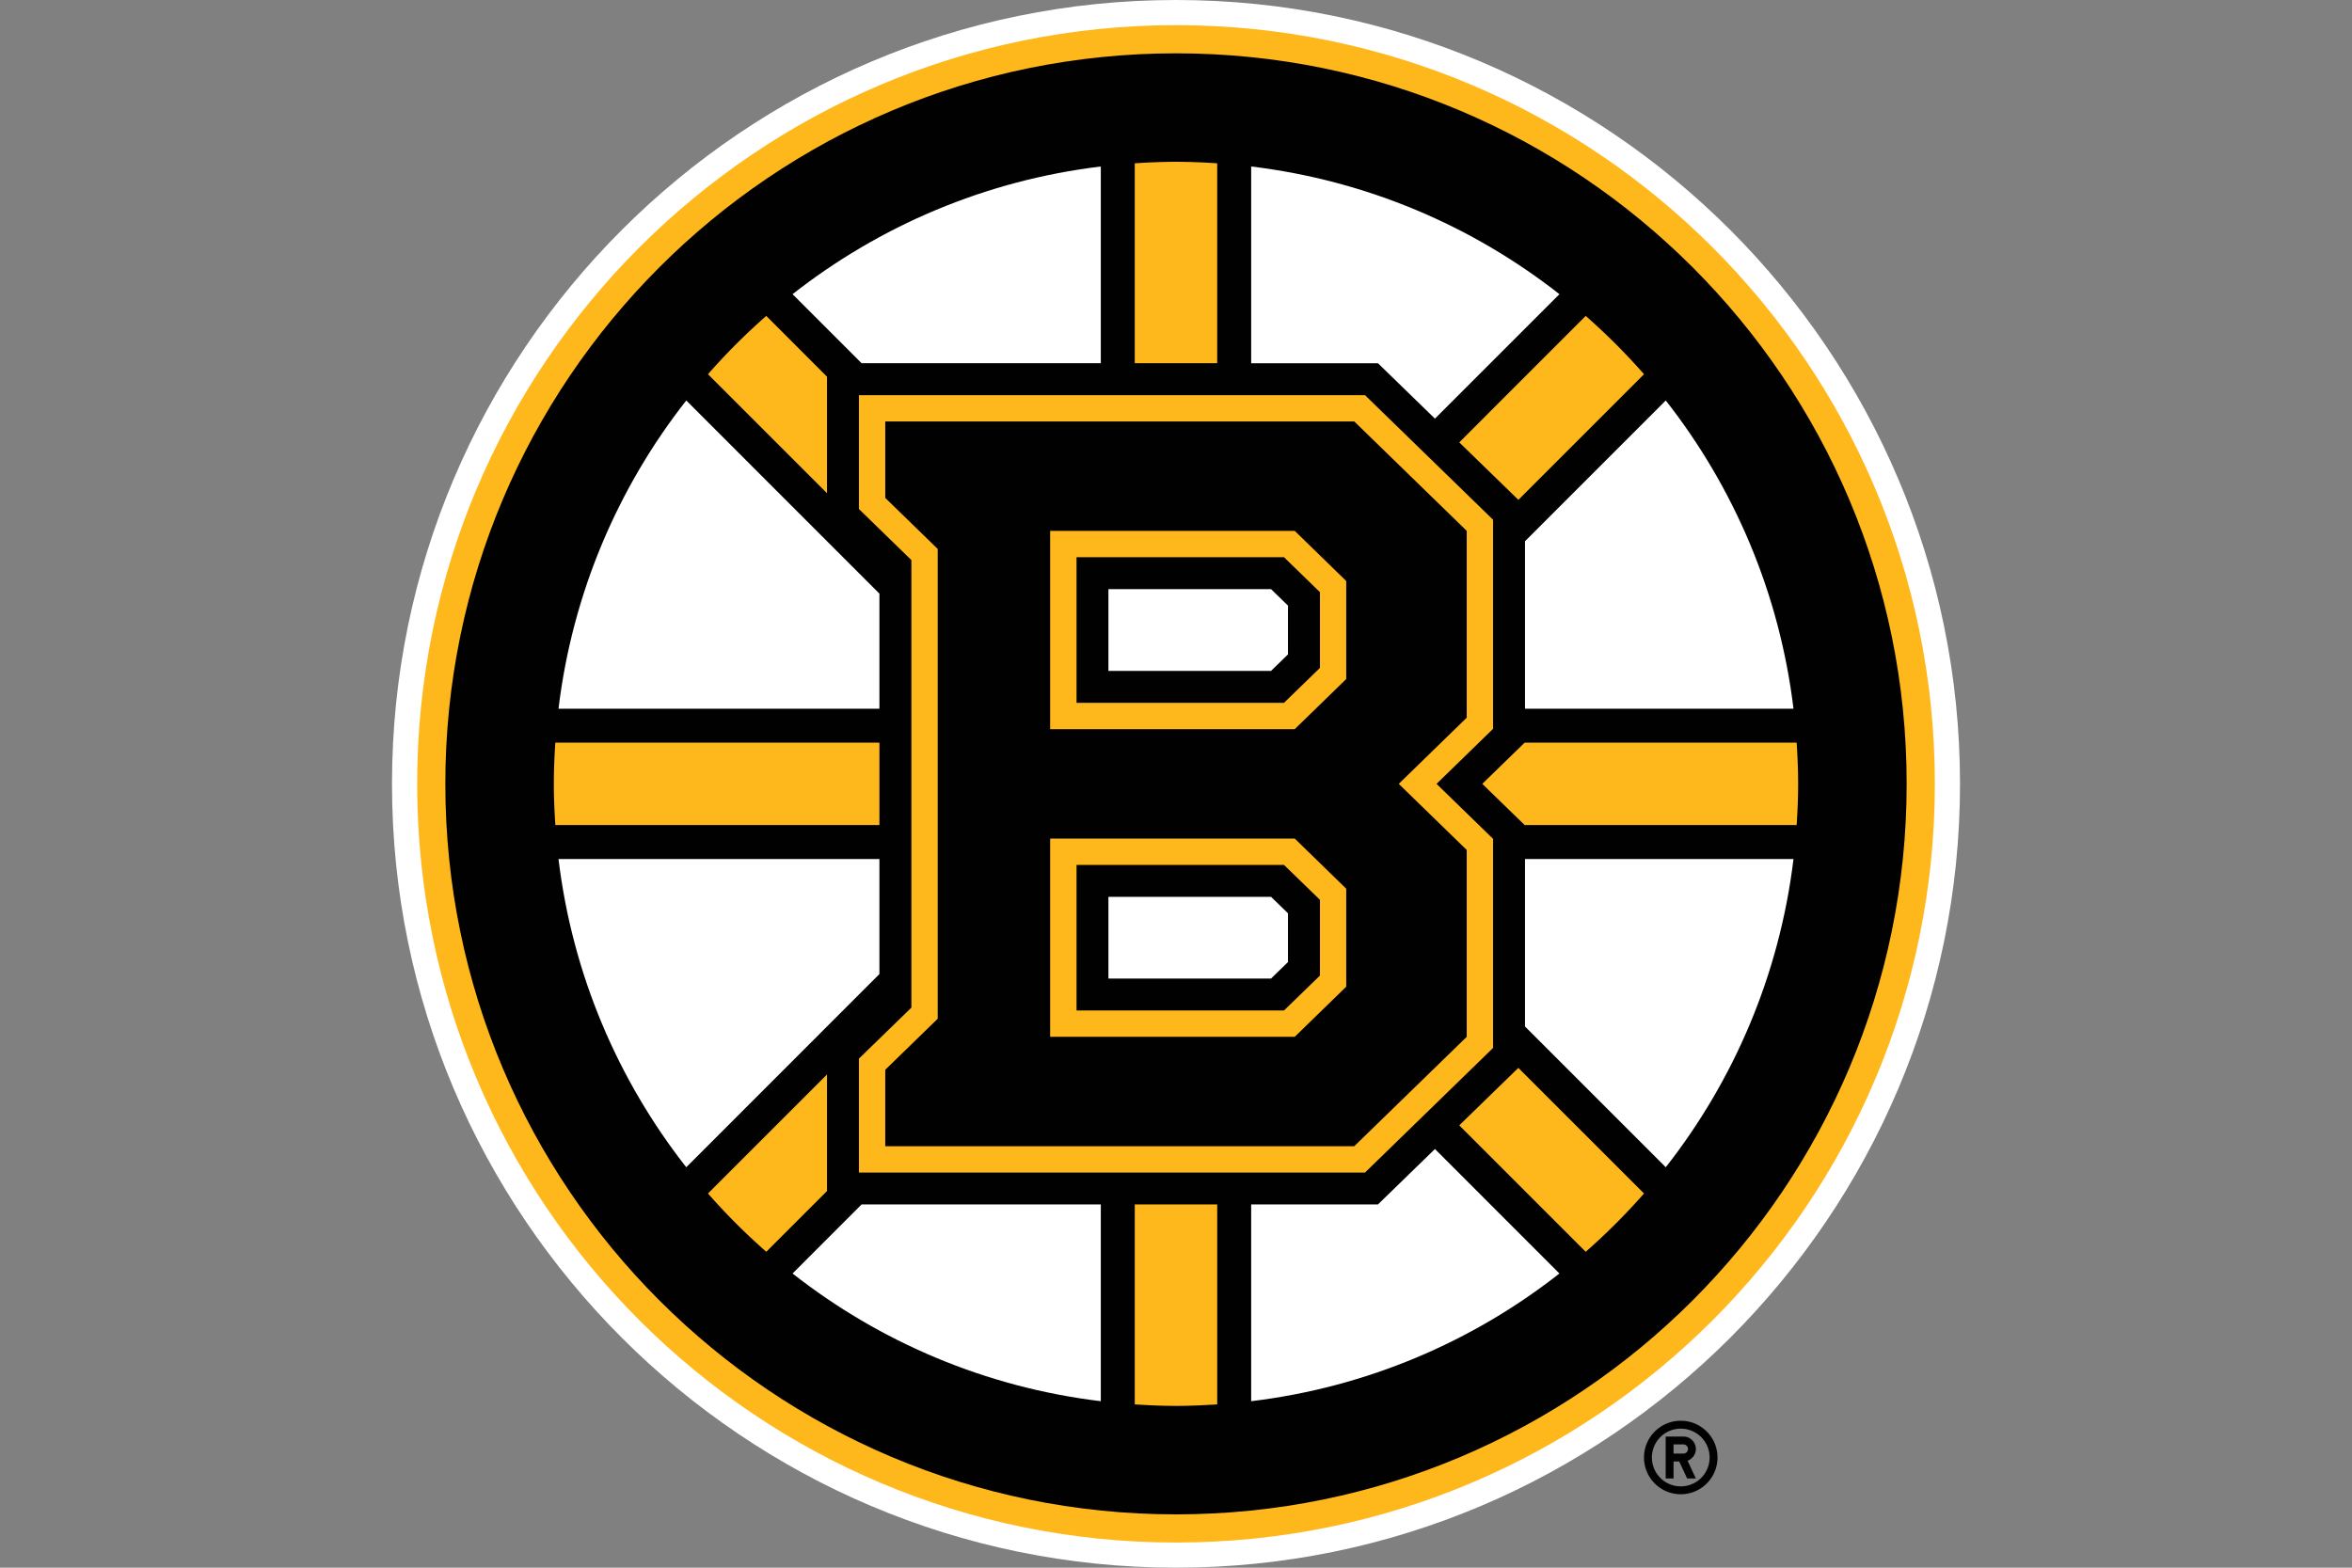 <svg xmlns="http://www.w3.org/2000/svg" viewBox="0 0 960 640"><rect x="0" y="0" width="960" height="640" fill="#808080" stroke="none"/><path fill="#010101" d="M686.025 580.018c-8.282 0-15.005 6.713-15.005 15 0 8.279 6.723 15.002 15.005 15.002s14.995-6.723 14.995-15.001c0-8.288-6.713-15.001-14.995-15.001zm0 26.783a11.772 11.772 0 0 1-11.782-11.782c0-6.51 5.264-11.774 11.782-11.774 6.51 0 11.78 5.264 11.78 11.774 0 6.512-5.27 11.782-11.78 11.782zm6.164-15.259a5.085 5.085 0 0 0-5.09-5.082h-7.228v17.122h3.213v-6.954h2.306l3.246 6.954h3.553l-3.389-7.25a5.096 5.096 0 0 0 3.389-4.79zm-5.09 1.872h-4.015v-3.747h4.015c1.032 0 1.877.839 1.877 1.875a1.878 1.878 0 0 1-1.877 1.872z"/><path fill="#FFF" d="M800.005 320.007C800.005 143.55 656.455 0 479.998 0 303.552 0 159.995 143.55 159.995 320.007 159.995 496.443 303.552 640 479.998 640c176.457 0 320.007-143.557 320.007-319.993z"/><path fill="#FFB81C" d="M479.998 10.265c-171.061 0-309.728 138.677-309.728 309.742 0 171.044 138.667 309.731 309.728 309.731 171.055 0 309.739-138.687 309.739-309.731 0-171.065-138.684-309.742-309.739-309.742z"/><path fill="#010101" d="M479.998 21.77c-164.696 0-298.23 133.524-298.23 298.237 0 164.7 133.534 298.227 298.23 298.227S778.23 484.707 778.23 320.007c0-164.713-133.535-298.238-298.23-298.238z"/><g fill="#FFB81C"><path d="M619.74 204.049l51.28-51.278a257.472 257.472 0 0 0-23.786-23.796l-51.61 51.624 24.115 23.45zM496.82 66.668c-5.57-.36-11.16-.61-16.822-.61-5.661 0-11.255.25-16.828.61v81.62h33.65v-81.62zM337.55 153.775l-24.784-24.8a256.268 256.268 0 0 0-23.79 23.796l48.573 48.573v-47.569zM337.55 438.663l-48.574 48.573a257.475 257.475 0 0 0 23.79 23.79l24.783-24.79v-47.573zM358.948 303.185H226.659c-.356 5.553-.602 11.164-.602 16.822 0 5.654.246 11.242.626 16.818h132.265v-33.64zM733.33 303.185H622.306l-17.287 16.822 17.3 16.818h111.008c.367-5.576.606-11.164.606-16.818 0-5.658-.239-11.269-.603-16.822zM595.616 459.415l51.611 51.61a257.88 257.88 0 0 0 23.793-23.79l-51.287-51.277-24.117 23.457zM463.17 573.336c5.573.353 11.167.612 16.828.612s11.252-.259 16.822-.612V491.7h-33.65v81.635z"/><path d="M350.579 432.18v46.505h206.564l52.275-50.87v-85.358l-23.073-22.45 23.073-22.463v-85.359l-52.275-50.866H350.58v46.488l21.416 20.843v182.707l-21.416 20.823z"/></g><g fill="#010101"><path d="M538.745 241.737l-14.67-14.262H439.4v59.447h84.675l14.67-14.252v-30.933zM538.745 367.344l-14.67-14.256H439.4v59.438h84.675l14.67-14.246v-30.936z"/><path d="M361.329 436.723v31.209h191.436l45.9-44.653v-76.286l-27.748-26.986 27.747-27.013v-76.273l-45.899-44.666H361.33v31.215l21.409 20.84v191.783l-21.41 20.83zm67.3-220.002h99.828l21.021 20.47v40.025l-21.021 20.46H428.63V216.72zm0 125.614h99.828l21.021 20.466v40.008l-21.021 20.47H428.63v-80.944z"/></g><g fill="#FFF"><path d="M323.496 519.9c35.533 27.888 78.68 46.454 125.812 52.132v-80.33h-97.634L323.496 519.9zM562.43 491.701h-51.748v80.331c47.131-5.678 90.289-24.244 125.812-52.132l-50.8-50.823-23.263 22.624zM358.948 350.694H227.96c5.691 47.138 24.264 90.269 52.146 125.829l78.842-78.87v-46.96zM358.948 242.353l-78.842-78.859c-27.882 35.54-46.455 78.681-52.147 125.826h130.989v-46.967zM585.695 170.913l50.809-50.816c-35.533-27.878-78.69-46.448-125.822-52.129v80.32h51.749l23.264 22.625zM622.45 419.06l57.454 57.463c27.872-35.56 46.435-78.69 52.133-125.83H622.451v68.366zM449.308 148.289V67.968c-47.132 5.681-90.28 24.251-125.816 52.13l28.185 28.19h97.63zM622.45 289.32h109.587c-5.695-47.145-24.261-90.286-52.133-125.829l-57.453 57.464v68.365zM452.416 240.505v33.387h66.372l6.917-6.732v-19.93l-6.917-6.725zM452.416 366.122v33.364h66.372l6.917-6.729v-19.91l-6.917-6.725z"/></g></svg>